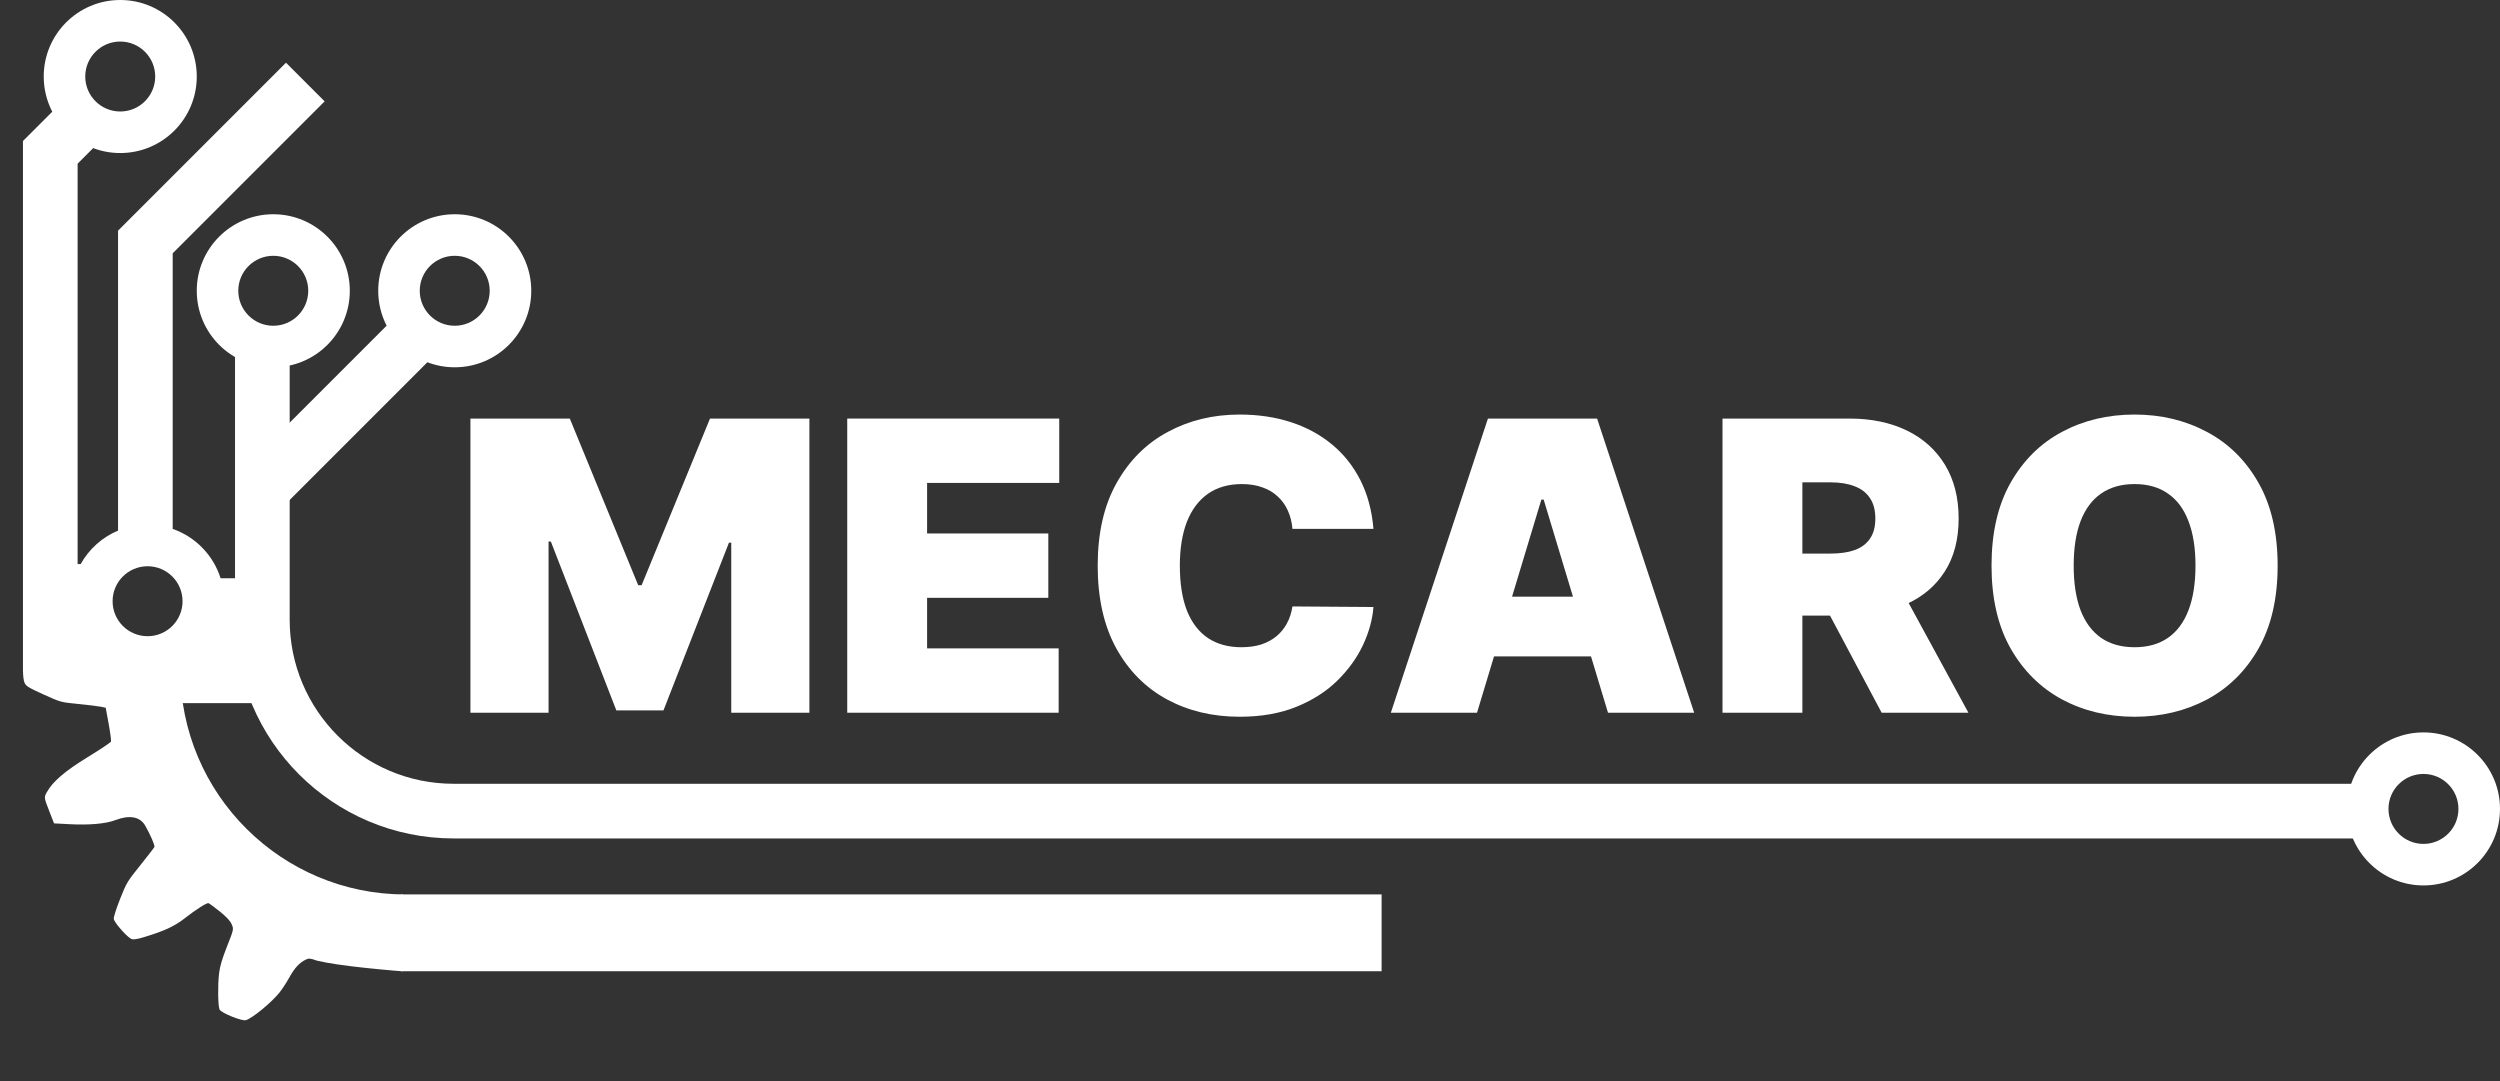 <svg width="2287" height="989" viewBox="0 0 2287 989" fill="none" xmlns="http://www.w3.org/2000/svg">
<rect x="0" y="0" width="2287" height="989" fill="#333333" stroke="none"/>
<g clip-path="url(#clip0_505_1402)">
<path d="M240 128C240 31.35 318.35 -47 415 -47H2338C2434.65 -47 2513 31.35 2513 128V567C2513 663.65 2434.65 742 2338 742H415C318.35 742 240 663.65 240 567V128Z" stroke="white" stroke-width="50"/>
</g>
<rect x="366.922" y="818.206" width="896.969" height="70.279" fill="white"/>
<path d="M430.344 382.909H521.267L583.81 535.324H586.963L649.506 382.909H740.429V652H668.952V496.432H666.849L606.935 649.898H563.838L503.923 495.381H501.821V652H430.344V382.909Z" fill="white"/>
<path d="M775.051 652V382.909H968.985V441.773H848.105V488.023H959V546.886H848.105V593.136H968.46V652H775.051Z" fill="white"/>
<path d="M1256.44 483.818H1182.33C1181.81 477.686 1180.41 472.124 1178.13 467.131C1175.94 462.138 1172.87 457.846 1168.93 454.255C1165.08 450.576 1160.39 447.773 1154.87 445.846C1149.35 443.831 1143.09 442.824 1136.08 442.824C1123.82 442.824 1113.44 445.802 1104.94 451.758C1096.53 457.715 1090.14 466.255 1085.76 477.38C1081.47 488.504 1079.32 501.863 1079.32 517.454C1079.32 533.922 1081.51 547.718 1085.89 558.843C1090.36 569.88 1096.8 578.201 1105.21 583.807C1113.62 589.326 1123.73 592.085 1135.56 592.085C1142.3 592.085 1148.35 591.253 1153.69 589.589C1159.03 587.837 1163.68 585.34 1167.62 582.099C1171.56 578.858 1174.76 574.96 1177.21 570.405C1179.75 565.763 1181.46 560.551 1182.33 554.77L1256.44 555.295C1255.56 566.683 1252.37 578.289 1246.85 590.114C1241.33 601.852 1233.49 612.714 1223.33 622.699C1213.25 632.598 1200.77 640.569 1185.88 646.613C1170.99 652.657 1153.69 655.679 1133.98 655.679C1109.28 655.679 1087.12 650.379 1067.5 639.78C1047.96 629.181 1032.5 613.59 1021.12 593.005C1009.82 572.42 1004.17 547.237 1004.17 517.454C1004.17 487.497 1009.95 462.27 1021.51 441.773C1033.07 421.188 1048.66 405.64 1068.28 395.128C1087.91 384.529 1109.8 379.23 1133.98 379.23C1150.97 379.23 1166.61 381.551 1180.89 386.194C1195.17 390.836 1207.69 397.625 1218.47 406.56C1229.24 415.407 1237.91 426.312 1244.48 439.276C1251.05 452.24 1255.04 467.087 1256.44 483.818Z" fill="white"/>
<path d="M1351.17 652H1272.34L1361.16 382.909H1461.02L1549.84 652H1471L1412.14 457.014H1410.04L1351.17 652ZM1336.46 545.835H1484.67V600.494H1336.46V545.835Z" fill="white"/>
<path d="M1575.75 652V382.909H1691.9C1711.88 382.909 1729.35 386.544 1744.33 393.814C1759.31 401.085 1770.96 411.552 1779.28 425.217C1787.6 438.882 1791.76 455.262 1791.76 474.358C1791.76 493.629 1787.47 509.877 1778.89 523.104C1770.39 536.331 1758.43 546.317 1743.02 553.062C1727.69 559.806 1709.77 563.179 1689.28 563.179H1619.9V506.417H1674.56C1683.14 506.417 1690.46 505.366 1696.5 503.264C1702.63 501.074 1707.32 497.614 1710.56 492.884C1713.89 488.154 1715.56 481.979 1715.56 474.358C1715.56 466.649 1713.89 460.386 1710.56 455.569C1707.32 450.663 1702.63 447.072 1696.5 444.795C1690.46 442.43 1683.14 441.247 1674.56 441.247H1648.81V652H1575.75ZM1733.42 528.491L1800.7 652H1721.34L1655.64 528.491H1733.42Z" fill="white"/>
<path d="M2083.58 517.454C2083.58 547.412 2077.76 572.683 2066.11 593.268C2054.46 613.765 2038.74 629.313 2018.94 639.912C1999.14 650.423 1977.07 655.679 1952.72 655.679C1928.19 655.679 1906.03 650.379 1886.23 639.78C1866.52 629.094 1850.85 613.502 1839.19 593.005C1827.63 572.42 1821.85 547.237 1821.85 517.454C1821.85 487.497 1827.63 462.27 1839.19 441.773C1850.85 421.188 1866.52 405.64 1886.23 395.128C1906.03 384.529 1928.19 379.23 1952.72 379.23C1977.07 379.23 1999.14 384.529 2018.94 395.128C2038.74 405.64 2054.46 421.188 2066.11 441.773C2077.76 462.27 2083.58 487.497 2083.58 517.454ZM2008.43 517.454C2008.43 501.337 2006.28 487.76 2001.99 476.723C1997.79 465.598 1991.52 457.189 1983.2 451.496C1974.97 445.714 1964.81 442.824 1952.72 442.824C1940.63 442.824 1930.42 445.714 1922.1 451.496C1913.87 457.189 1907.61 465.598 1903.31 476.723C1899.11 487.76 1897.01 501.337 1897.01 517.454C1897.01 533.572 1899.11 547.193 1903.31 558.317C1907.61 569.354 1913.87 577.763 1922.1 583.545C1930.42 589.238 1940.63 592.085 1952.72 592.085C1964.81 592.085 1974.97 589.238 1983.2 583.545C1991.52 577.763 1997.79 569.354 2001.99 558.317C2006.28 547.193 2008.43 533.572 2008.43 517.454Z" fill="white"/>
<path fill-rule="evenodd" clip-rule="evenodd" d="M2217 810C2255.66 810 2287 778.66 2287 740C2287 701.34 2255.66 670 2217 670C2178.34 670 2147 701.34 2147 740C2147 778.66 2178.34 810 2217 810ZM2216.98 772.001C2234.66 772.001 2248.98 757.674 2248.98 740.001C2248.98 722.328 2234.66 708.001 2216.98 708.001C2199.31 708.001 2184.98 722.328 2184.98 740.001C2184.98 757.674 2199.31 772.001 2216.98 772.001Z" fill="white"/>
<g clip-path="url(#clip1_505_1402)">
<path fill-rule="evenodd" clip-rule="evenodd" d="M80.83 532.331C73.408 529.412 49.924 509.287 43.681 500.495C41.688 497.687 41.804 497.134 46.734 485.986C51.45 475.324 52.165 474.307 55.661 473.28C69.049 469.346 85.411 469.514 103.189 473.767C130.074 480.197 130.412 480.217 133.867 475.571C136.671 471.8 140.862 464.266 144.752 456.002C146.191 452.944 145.734 451.642 140.696 444.47C137.572 440.025 131.881 432.663 128.048 428.111C122.737 421.801 119.367 415.716 113.87 402.507C109.366 391.683 107.304 386.9 108.352 382.938C109.222 379.644 112.242 376.919 117.792 371.762C125.743 364.376 127.619 364.321 147.254 370.913C159.805 375.127 161.422 376.006 176.665 386.91C190.403 396.736 193.174 398.323 195.344 397.612C200.988 395.762 216.62 383.569 218.078 379.88C219.778 375.575 218.398 368.275 213.488 355.619C209.875 346.3 206.742 323.382 207.315 310.438L207.644 302.974L216.009 298.445C231.45 290.085 231.853 290.022 239.027 294.832C250.297 302.388 259.408 311.899 269.081 326.2C278.997 340.863 281.729 345.058 285.294 345.961C286.841 346.353 288.544 346.125 291.06 345.863C294.878 345.465 301.494 343.896 305.764 342.376L313.526 339.612L314.591 332.669C315.175 328.85 316.177 319.104 316.816 311.01C317.91 297.149 318.37 295.301 324.748 279.152L331.52 262.009L335.668 261.009C341.82 259.528 352.915 259.342 356.279 260.665C359.975 262.118 368.649 275.329 372.707 285.682C374.4 289.999 377.345 300.274 379.252 308.515C382.443 322.304 383.73 328.234 387.407 331.116C390.288 333.375 394.637 333.761 402.521 334.592C409.114 335.286 412.679 335.682 415.252 334.27C418.325 332.585 419.984 328.322 423.701 318.912C429.787 303.506 437.826 290.706 449.539 277.775C457.4 269.098 458.824 268.785 472.073 272.822L483.44 276.287L485.194 281.562C487.635 288.905 489.147 310.728 487.803 319.197C486.383 328.147 484.423 347.375 484.437 352.204C484.451 356.505 487.346 359.154 499.347 365.843C503.097 367.933 505.348 369.331 507.611 369.351C511.598 369.386 515.623 365.145 527.949 352.883C541.146 339.757 543.019 338.378 557.502 331.137C572.792 323.49 573.023 323.429 578.152 325.557C581.005 326.742 586.022 330.25 589.298 333.352C596.302 339.983 596.487 342.132 591.681 360.928C589.17 370.75 587.317 375.136 579.535 389.669C574.484 399.102 569.764 407.727 569.045 408.837C568.326 409.948 568.484 412.572 569.397 414.667C571.512 419.524 583.672 433.167 587.081 434.507C588.825 435.193 594.476 433.261 604.357 428.599C619.693 421.364 636.578 416.851 653.367 415.498C657.999 415.124 660.66 414.898 662.802 415.844C665.732 417.138 667.693 420.626 672.406 428.932L677.395 437.726L674.006 444.03C667.596 455.952 661.379 463.1 643.297 479.34L625.171 495.617L626.233 502.416C626.818 506.154 628.783 512.808 630.602 517.202L633.907 525.191L644.604 525.422C650.487 525.549 660.718 525.607 667.338 525.552C678.548 525.457 686.906 526.865 704.35 531.785C712.627 534.12 713.82 536.05 715.073 549.153C715.997 558.826 715.307 560.9 709.435 566.098C697.958 576.258 689.664 580.758 666.895 589.184C657.33 592.723 648.559 596.617 647.403 597.838C645.763 599.57 645.496 602.65 646.193 611.848C646.848 620.505 647.115 624.678 649.277 627.274C651.352 629.767 655.173 630.806 662.76 632.966C669.833 634.979 679.09 638.351 683.328 640.458C691.875 644.708 713.034 660.39 714.487 663.552C715.643 666.067 711.451 686.95 709.248 689.652C707.4 691.92 688.005 697.973 680.524 698.618C677.78 698.854 667.059 698.618 656.698 698.091C646.338 697.564 636.999 697.289 635.944 697.478C631.584 698.262 620.812 723.655 623.11 727.731C623.599 728.598 630.659 735.77 638.799 743.672C646.939 751.573 654.771 759.734 656.204 761.81C662.938 771.566 671.402 787.254 670.791 788.848C669.083 793.299 659.029 806.31 656.285 807.616C652.988 809.186 640.097 808.411 627.682 805.893C623.414 805.028 611.408 800.825 601.003 796.554C585.255 790.088 581.656 788.97 579.542 789.887C576.448 791.228 564.878 804.684 563.23 808.857C561.979 812.022 563.285 815.296 576.827 842.968C580.929 851.351 584.136 860.078 584.724 864.46C585.268 868.519 586.176 874.952 586.741 878.755L587.768 885.671L581.228 890.643C577.63 893.378 572.384 896.891 569.569 898.45L564.452 901.283L555.632 896.938C543.827 891.121 532.839 883.025 523.469 873.234C512.338 861.607 505.186 855.679 502.693 856.017C499.92 856.392 478.652 867.509 478.107 868.867C477.877 869.443 478.8 880.286 480.157 892.964L482.626 916.014L478.471 932.522L474.316 949.03L469.952 950.145C467.55 950.758 462.595 952.076 458.938 953.073C455.345 954.052 451.049 954.328 449.287 953.702C457.261 922.52 458.543 892.588 434.073 892.588C430.541 892.588 421.097 892.18 408.509 891.434C407.202 889.475 405.99 888.347 404.556 887.801C402.137 886.881 399.087 887.618 393.893 888.816C391.84 889.289 389.429 889.727 387.242 890.044C352.83 887.594 309.36 883.561 289.79 878.761C283.808 876.547 282.357 876.579 279.762 877.845C273.818 880.744 269.648 885.271 264.605 894.301C261.932 899.086 257.85 905.32 255.536 908.155C247.901 917.504 231.019 931.354 224.955 933.243C221.369 934.36 202.206 926.594 200.846 923.473C199.388 920.122 199.125 901.465 200.384 890.645C201.157 884.014 203.092 877.423 207.673 865.827C213.884 850.101 213.901 850.018 211.904 845.431C210.574 842.376 206.892 838.441 200.967 833.744C196.055 829.849 191.494 826.449 190.831 826.189C189.305 825.589 179.545 831.798 168.654 840.299C159.719 847.273 150.326 851.635 132.718 856.985C124.067 859.612 121.358 859.898 119.188 858.408C114.097 854.917 104.416 843.525 104.079 840.627C103.884 838.964 106.335 831.213 109.858 822.352C115.787 807.436 116.353 806.494 128.362 791.524C135.174 783.031 140.985 775.484 141.274 774.753C141.815 773.383 137.548 763.543 132.826 755.27C128.162 747.099 118.484 745.293 105.666 750.205C96.856 753.58 81.872 754.926 63.706 753.974L49.451 753.226L44.806 741.355C40.268 729.757 40.223 729.373 42.834 724.699C48.344 714.837 59.311 705.443 80.439 692.485C91.708 685.573 101.199 679.236 101.528 678.402C101.858 677.568 100.905 670.261 99.411 662.163L96.695 647.441L92.282 646.519C89.855 646.013 80.576 644.881 71.662 644.004C55.532 642.418 55.38 642.378 39.716 635.24C25.742 628.873 23.802 627.669 22.424 624.505C20.68 620.497 20.567 606.916 22.244 602.67C23.633 599.154 37.163 590.799 47.996 586.77C52.548 585.076 63.94 582.464 73.311 580.966C88.461 578.544 93.729 578.034 96.266 575.134C97.939 573.222 98.424 570.27 99.772 565.045C103.194 551.778 103.331 548.759 100.677 545.078C98.337 541.834 87.819 535.079 80.83 532.331ZM576.599 601.938C582.296 715.557 494.807 812.281 381.189 817.977C267.571 823.673 170.847 736.185 165.151 622.567C159.454 508.948 246.943 412.225 360.561 406.528C474.179 400.832 570.903 488.32 576.599 601.938Z" fill="white"/>
</g>
<path fill-rule="evenodd" clip-rule="evenodd" d="M110 140C148.66 140 180 108.66 180 70C180 31.34 148.66 0 110 0C71.34 0 40 31.34 40 70C40 81.604 42.823 92.548 47.821 102.183L21.004 129H21V516V529V614.076H106.774C107 614.176 107.226 614.274 107.453 614.372L100.852 643.21H242.997V529H201.795C195.167 507.895 178.812 491.098 157.984 483.861V231.715L296.98 92.719L261.625 57.363L107.989 210.999L107.99 211H107.984V485.404C93.449 491.49 81.403 502.339 73.797 516H71V149.715L85.225 135.489C92.927 138.404 101.277 140 110 140ZM416 336C407.176 336 398.732 334.367 390.956 331.387L256.81 465.533L221.455 430.178L353.694 297.939C348.776 288.363 346 277.506 346 266C346 227.34 377.34 196 416 196C454.66 196 486 227.34 486 266C486 304.66 454.66 336 416 336ZM250 336C288.66 336 320 304.66 320 266C320 227.34 288.66 196 250 196C211.34 196 180 227.34 180 266C180 304.66 211.34 336 250 336ZM141.984 70.001C141.984 87.674 127.657 102.001 109.984 102.001C92.311 102.001 77.984 87.674 77.984 70.001C77.984 52.328 92.311 38.001 109.984 38.001C127.657 38.001 141.984 52.328 141.984 70.001ZM447.984 266.001C447.984 283.674 433.658 298.001 415.984 298.001C398.311 298.001 383.984 283.674 383.984 266.001C383.984 248.328 398.311 234.001 415.984 234.001C433.658 234.001 447.984 248.328 447.984 266.001ZM249.984 298.001C267.657 298.001 281.984 283.674 281.984 266.001C281.984 248.328 267.657 234.001 249.984 234.001C232.311 234.001 217.984 248.328 217.984 266.001C217.984 283.674 232.311 298.001 249.984 298.001ZM167 550C167 567.673 152.673 582 135 582C117.327 582 103 567.673 103 550C103 532.327 117.327 518 135 518C152.673 518 167 532.327 167 550Z" fill="white"/>
<defs>
<clipPath id="clip0_505_1402">
<rect width="2042" height="453" fill="white" transform="translate(122 314)"/>
</clipPath>
<clipPath id="clip1_505_1402">
<rect width="368.256" height="376" fill="white" transform="translate(0 612.356)"/>
</clipPath>
</defs>
</svg>
